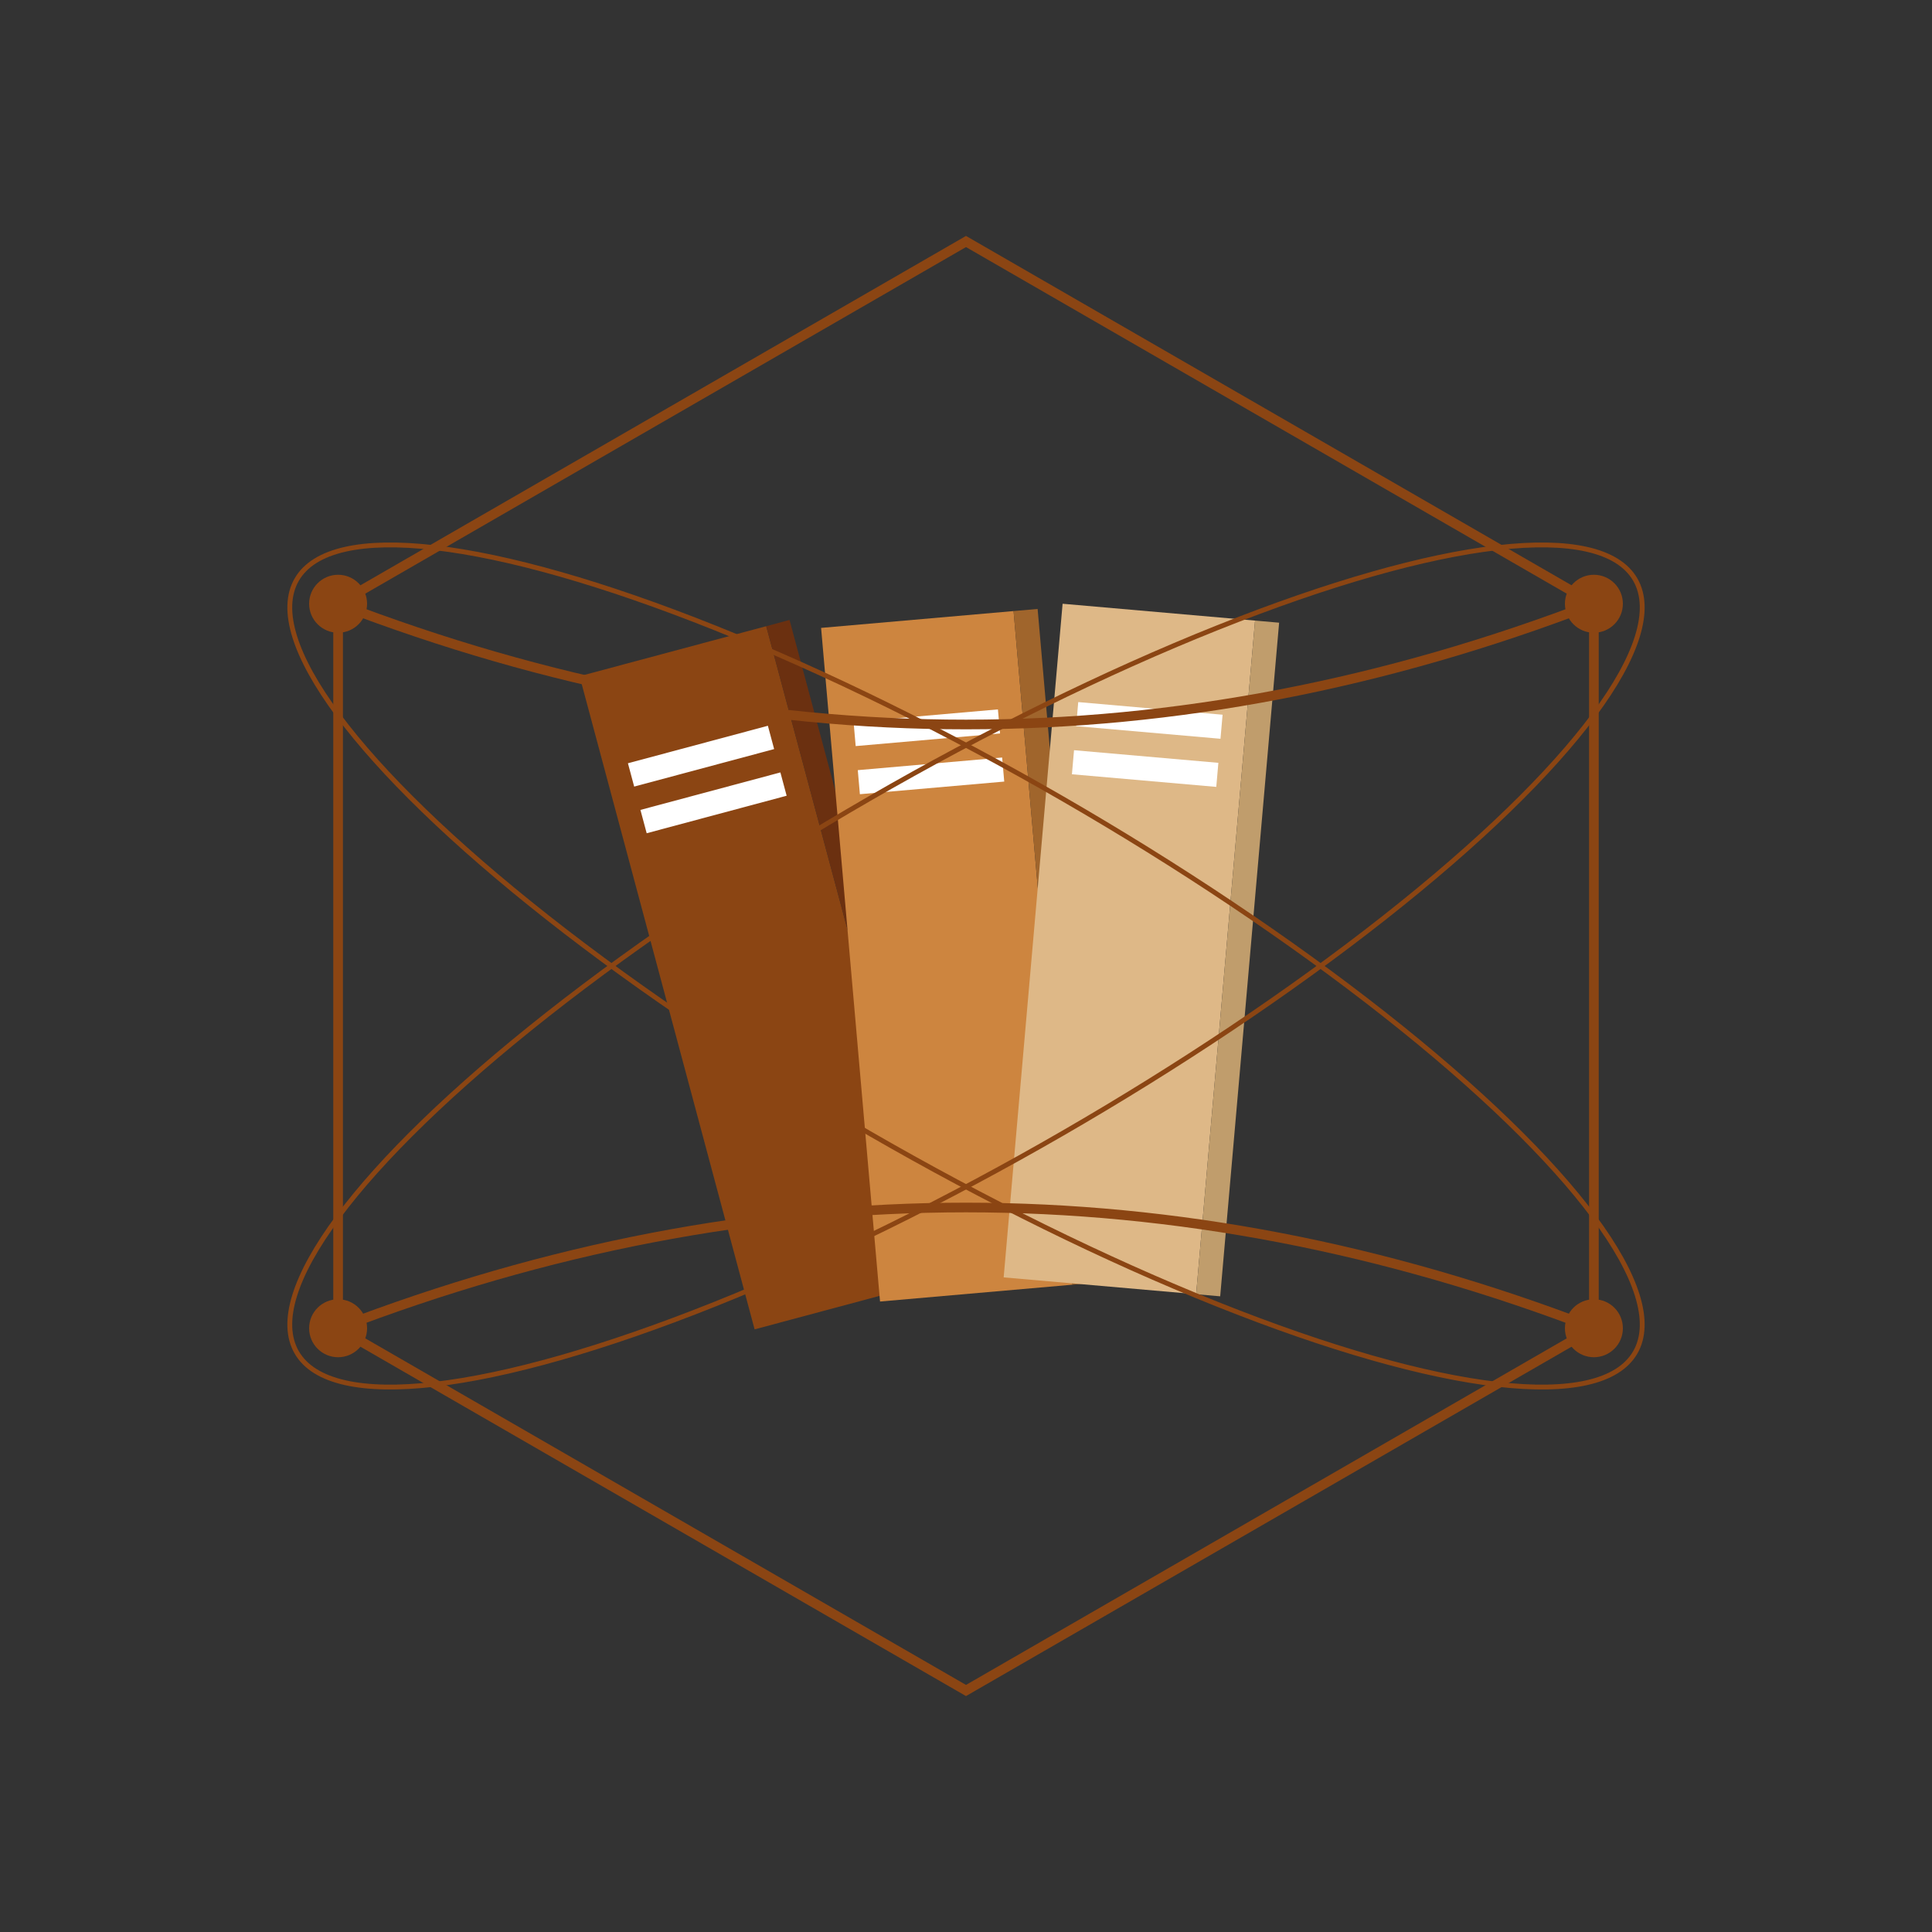 <svg xmlns="http://www.w3.org/2000/svg" viewBox="0 0 400 400">
    <rect x="0" y="0" width="400" height="400" fill="#333333" stroke="none"/>
    <!-- Hexagone central -->
    <path d="M200 50 L330 125 L330 275 L200 350 L70 275 L70 125 Z"
          fill="transparent"
          stroke="#8B4513"
          stroke-width="2"/>
    <!-- Livres stylisés -->
    <g transform="translate(120,140)">
        <!-- Livre 1 -->
        <g transform="rotate(-15)">
            <rect x="0" y="0" width="40" height="140" fill="#8B4513"/>
            <rect x="40" y="0" width="5" height="140" fill="#6B3010"/>
            <rect x="5" y="20" width="30" height="5" fill="#fff"/>
            <rect x="5" y="30" width="30" height="5" fill="#fff"/>
        </g>
        <!-- Livre 2 -->
        <g transform="translate(50,-10) rotate(-5)">
            <rect x="0" y="0" width="40" height="140" fill="#CD853F"/>
            <rect x="40" y="0" width="5" height="140" fill="#A0652C"/>
            <rect x="5" y="20" width="30" height="5" fill="#fff"/>
            <rect x="5" y="30" width="30" height="5" fill="#fff"/>
        </g>
        <!-- Livre 3 -->
        <g transform="translate(100,-15) rotate(5)">
            <rect x="0" y="0" width="40" height="140" fill="#DEB887"/>
            <rect x="40" y="0" width="5" height="140" fill="#C09D6C"/>
            <rect x="5" y="20" width="30" height="5" fill="#fff"/>
            <rect x="5" y="30" width="30" height="5" fill="#fff"/>
        </g>
    </g>
    <!-- Éléments de circuit -->
    <path d="M70 125 Q200 175 330 125"
          fill="none"
          stroke="#8B4513"
          stroke-width="2"/>
    <path d="M70 275 Q200 225 330 275"
          fill="none"
          stroke="#8B4513"
          stroke-width="2"/>
    <!-- Points de connexion -->
    <circle cx="70" cy="125" r="6" fill="#8B4513"/>
    <circle cx="330" cy="125" r="6" fill="#8B4513"/>
    <circle cx="70" cy="275" r="6" fill="#8B4513"/>
    <circle cx="330" cy="275" r="6" fill="#8B4513"/>
    <!-- Orbites de données -->
    <ellipse cx="200" cy="200" rx="160" ry="40"
             fill="none"
             stroke="#8B4513"
             stroke-width="1"
             transform="rotate(-30 200 200)"/>
    <ellipse cx="200" cy="200" rx="160" ry="40"
             fill="none"
             stroke="#8B4513"
             stroke-width="1"
             transform="rotate(30 200 200)"/>
</svg>